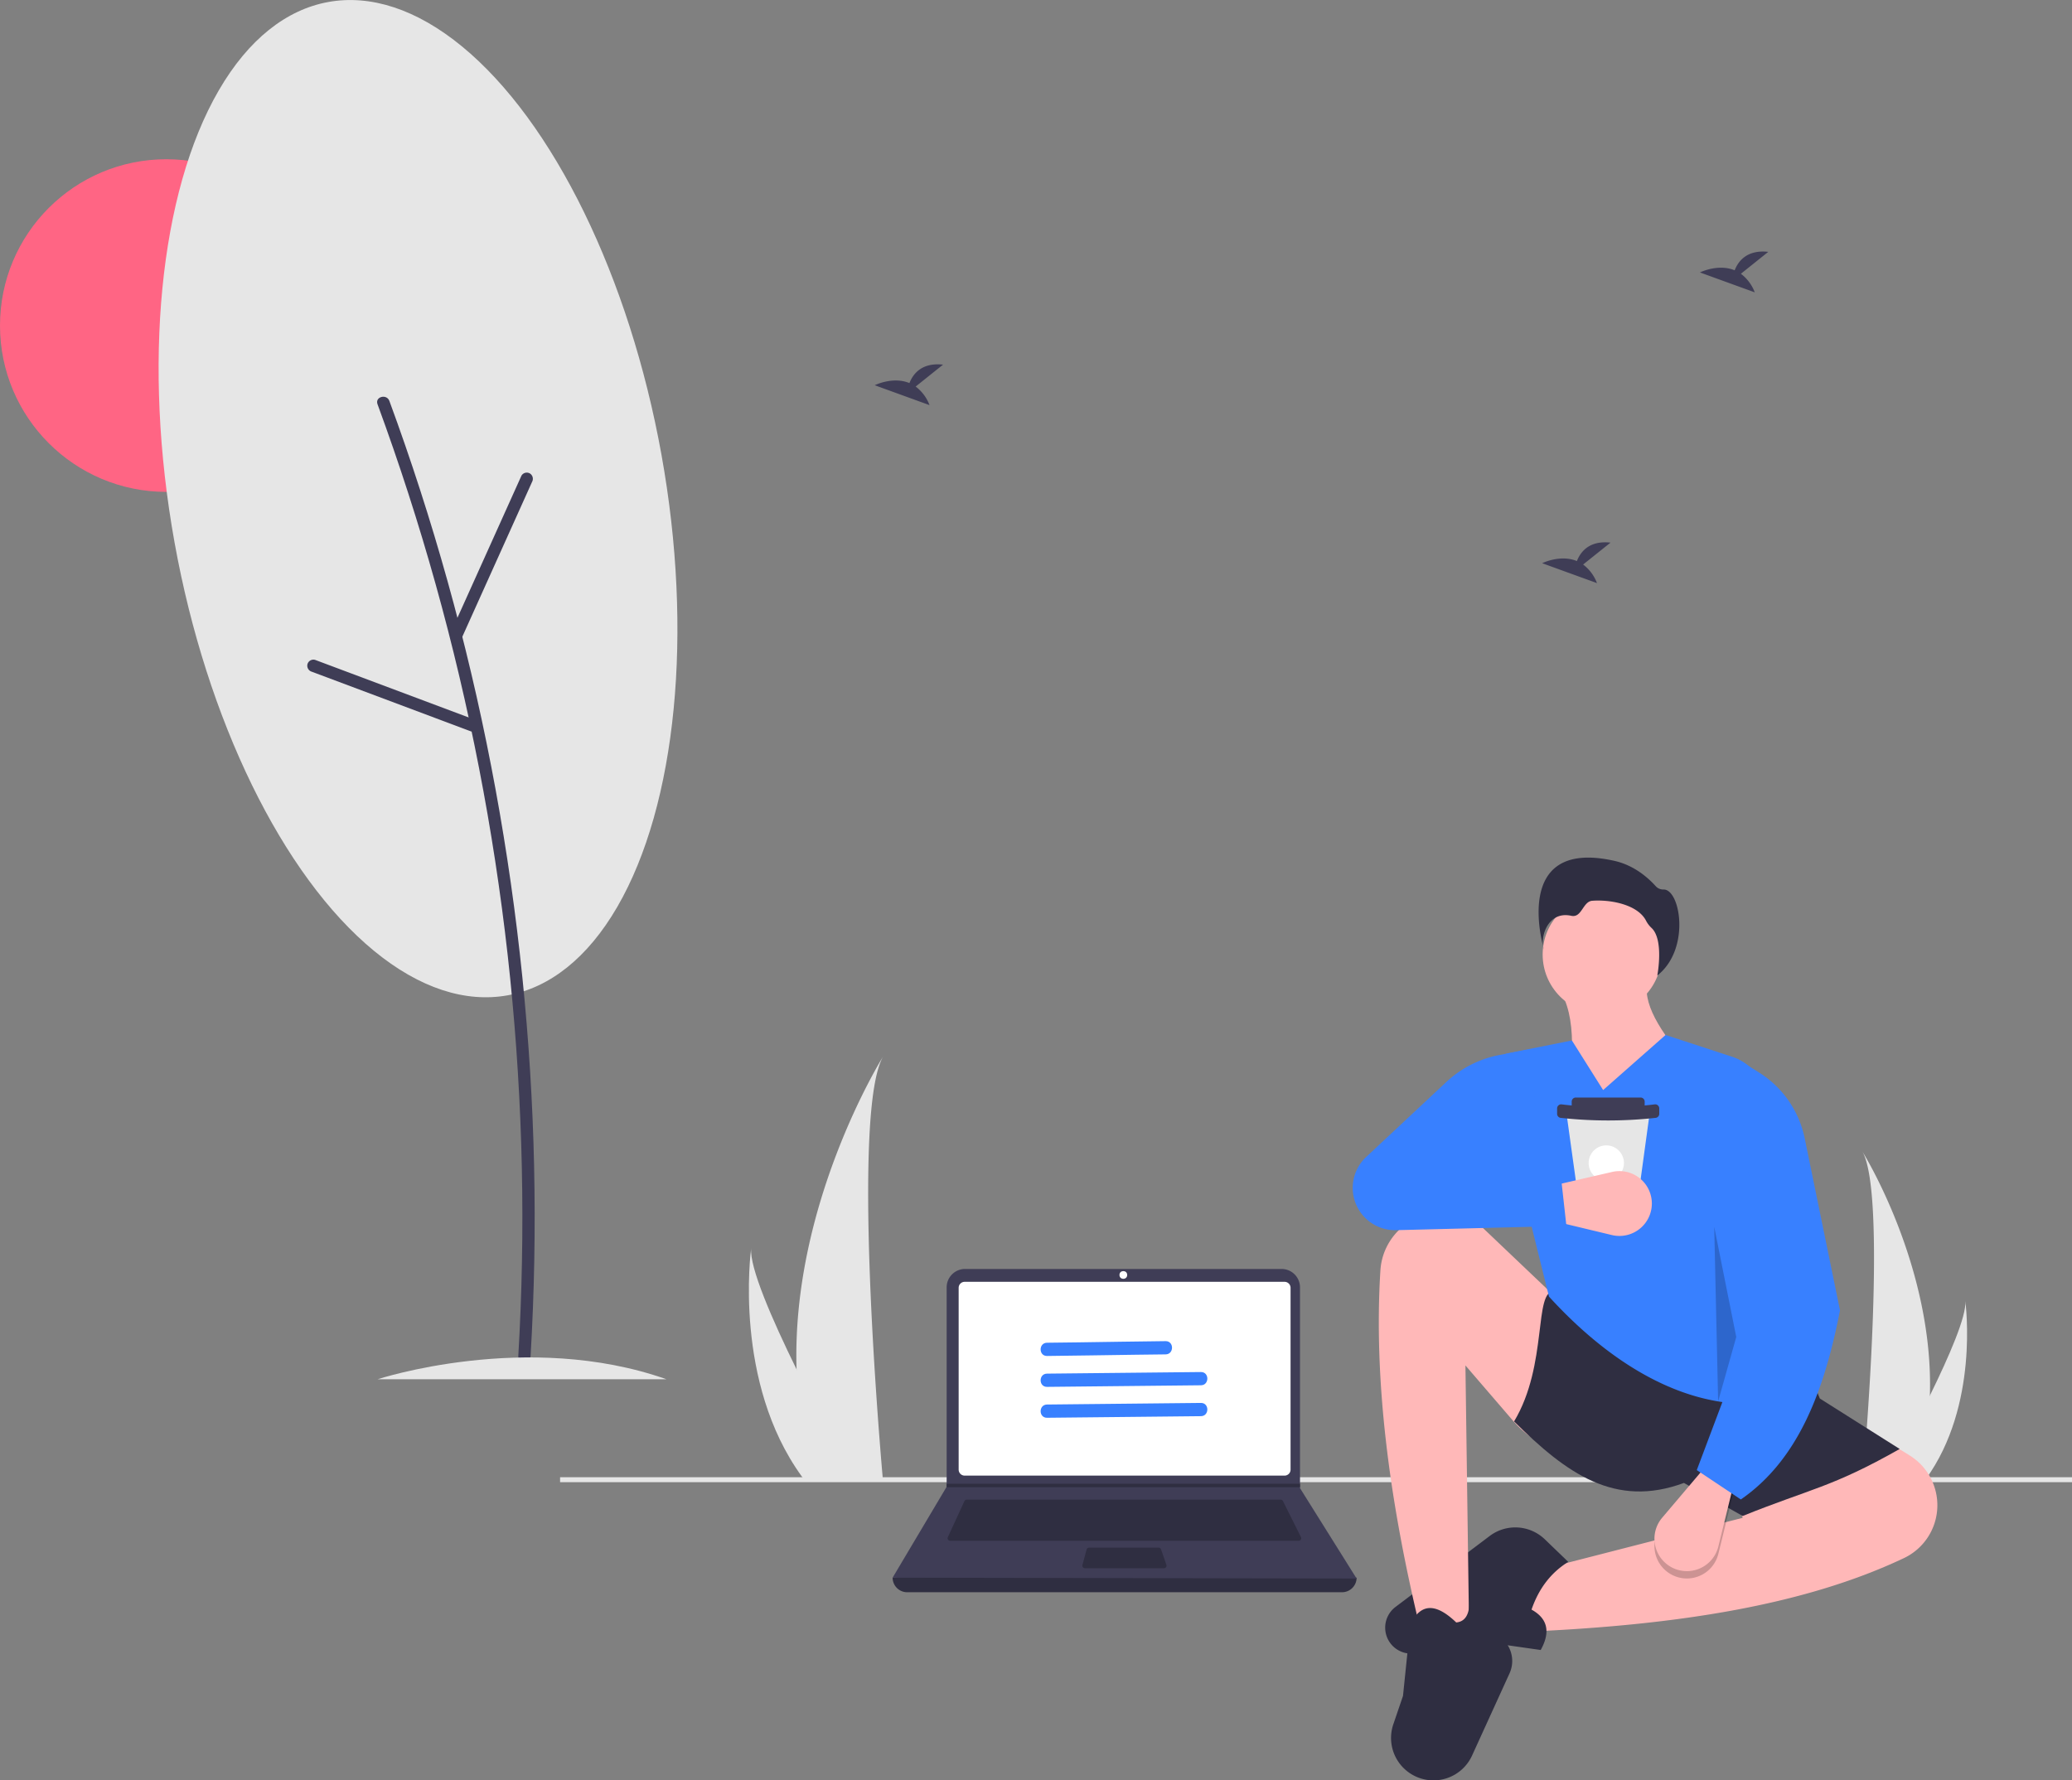<svg id="a379d9a4-f6fe-40d1-beba-a0916853bd02" data-name="Layer 1" xmlns="http://www.w3.org/2000/svg" width="938.759" height="806.748" viewBox="0 0 938.759 806.748"><rect x="0" y="0" width="938.759" height="806.748" fill="#808080" stroke="none"/><circle cx="75.365" cy="147.524" r="75.365" fill="#ff6584"/><path d="M1004.987,679.013a136.649,136.649,0,0,1-6.383,37.774c-.089.284-.182.563-.275.847H974.507c.025-.254.051-.538.076-.847,1.588-18.26,10.746-129.398-.203-148.403C975.337,569.926,1006.834,620.992,1004.987,679.013Z" transform="translate(-130.62 -46.626)" fill="#e6e6e6"/><path d="M1003.2,716.787c-.199.284-.407.568-.618.847H984.711c.136-.241.292-.525.474-.847,2.952-5.329,11.691-21.259,19.802-37.774,8.717-17.748,16.714-36.169,16.041-42.836C1021.235,637.68,1027.267,683.52,1003.2,716.787Z" transform="translate(-130.62 -46.626)" fill="#e6e6e6"/><rect x="253.759" y="669.385" width="685" height="2.241" fill="#e6e6e6"/><path d="M822.844,785.981l3.328-27.453,94.004-24.125-10.815-32.444c7.533-21.607,20.759-32.2,44.922-21.629l41.564,25.82a26.533,26.533,0,0,1,12.493,23.97v0a26.512,26.512,0,0,1-15.095,22.535C946.715,774.711,887.411,783.151,822.844,785.981Z" transform="translate(-130.62 -46.626)" fill="#ffb8b8"/><path d="M828.667,794.3l-29.116-4.159-27.233,5.558a11.763,11.763,0,0,1-14.104-11.035v0a11.763,11.763,0,0,1,4.674-9.884l42.675-32.152A19.266,19.266,0,0,1,830.519,744.136l10.626,10.233c-7.604,4.717-13.259,11.796-16.638,21.629Q835.47,782.024,828.667,794.3Z" transform="translate(-130.62 -46.626)" fill="#2f2e41"/><circle cx="725.855" cy="432.526" r="26.927" fill="#ffb8b8"/><path d="M898.546,532.252l-60.313,25.373c4.902-24.612,7.345-47.032,0-60.728l38.683-4.575C874.997,502.847,884.784,516.944,898.546,532.252Z" transform="translate(-130.62 -46.626)" fill="#ffb8b8"/><path d="M796.223,785.149l-22.461-1.664c-13.76-57.38-20.805-111.615-17.73-161.112a27.997,27.997,0,0,1,28.552-26.31h0a27.96,27.96,0,0,1,18.639,7.698l29.046,27.641a119.534,119.534,0,0,1,29.43,43.819c8.226,21.545,5.273,33.624-14.365,31.573a48.46,48.46,0,0,1-31.554-16.776l-21.22-24.661Z" transform="translate(-130.62 -46.626)" fill="#ffb8b8"/><path d="M778.829,853.333h0a19.217,19.217,0,0,1-16.938-25.377l4.384-12.859,3.328-32.444c5.126-10.46,12.385-8.895,20.797-.832,5.348-.525,6.496-5.873,5.823-13.31l16.865,22.702a13.534,13.534,0,0,1,1.45,13.685l-16.973,37.231A19.217,19.217,0,0,1,778.829,853.333Z" transform="translate(-130.62 -46.626)" fill="#2f2e41"/><path d="M991.303,703.207c-30.78,17.47-40.427,17.977-71.127,30.364l-26.621-14.974c-31.264,11.56-53.195-4.287-76.95-27.869,15.545-25.893,8.67-59.54,18.302-59.065l115.218,36.188,4.991,12.478Z" transform="translate(-130.62 -46.626)" fill="#2f2e41"/><path d="M954.283,676.17c-40.682,17.609-84.486-1.035-121.873-42.011l-24.756-99.979a8.344,8.344,0,0,1,6.428-10.325l28.727-5.745,14.142,22.461,28.284-24.957,30.038,9.82A23.192,23.192,0,0,1,930.907,543.455Z" transform="translate(-130.62 -46.626)" fill="#3880ff"/><path d="M889.664,760.928h0a14.691,14.691,0,0,1-5.976-23.229l19.017-22.43,13.31,7.487-6.854,27.943A14.691,14.691,0,0,1,889.664,760.928Z" transform="translate(-130.62 -46.626)" opacity="0.2"/><path d="M889.664,757.601l0,0a14.691,14.691,0,0,1-5.976-23.229L902.706,711.942l13.31,7.487-6.854,27.943A14.691,14.691,0,0,1,889.664,757.601Z" transform="translate(-130.62 -46.626)" fill="#ffb8b8"/><path d="M919.344,726.084,899.378,712.774l29.116-77.366L917.68,526.429l9.865,6.166a46.098,46.098,0,0,1,20.726,29.828l15.995,77.976C957.267,676.341,945.602,707.964,919.344,726.084Z" transform="translate(-130.62 -46.626)" fill="#3880ff"/><polygon points="776.661 555.922 786.644 605.836 778.433 635.028 776.661 555.922" opacity="0.2"/><path d="M830.142,476.842s-15.517-50.783,31.907-40.133c7.356,1.652,13.711,5.928,18.766,11.521a4.57,4.57,0,0,0,3.572,1.459c7.576,0,12.255,27.072-2.896,38.976,0,0,3.092-16.02-2.528-21.478a12.056,12.056,0,0,1-2.501-3.221c-3.658-7.378-15.952-9.8-24.432-9.172-4.329.321-4.707,7.868-9.5,6.814C831.626,459.211,828.145,471.843,830.142,476.842Z" transform="translate(-130.62 -46.626)" fill="#2f2e41"/><path d="M877.875,552.216l-.314,2.299-1.938,14.188-3.174,23.234-.795,5.817a1.853,1.853,0,0,1-1.836,1.603H848.655a1.854,1.854,0,0,1-1.836-1.598l-.808-5.822-3.227-23.234-1.972-14.198-.317-2.284a1.853,1.853,0,0,1,1.835-2.109h33.708a1.854,1.854,0,0,1,1.836,2.104Z" transform="translate(-130.62 -46.626)" fill="#e6e6e6"/><path d="M713.943,497.33H743.294a1.854,1.854,0,0,1,1.854,1.854v2.449a1.854,1.854,0,0,1-1.854,1.854H713.943a1.854,1.854,0,0,1-1.854-1.854V499.184A1.854,1.854,0,0,1,713.943,497.33Z" fill="#3f3d56"/><path d="M880.526,553.19a196.189,196.189,0,0,1-42.575,0,1.853,1.853,0,0,1-1.853-1.853h0v-2.449a1.853,1.853,0,0,1,1.853-1.853,174.442,174.442,0,0,0,42.575,0,1.853,1.853,0,0,1,1.853,1.853v2.449A1.853,1.853,0,0,1,880.526,553.19Z" transform="translate(-130.62 -46.626)" fill="#3f3d56"/><circle cx="727.759" cy="527.008" r="8" fill="#fff"/><path d="M878.946,590.465v0A14.691,14.691,0,0,1,860.905,606.269L832.311,599.404l.684-15.256,28.033-6.477A14.691,14.691,0,0,1,878.946,590.465Z" transform="translate(-130.62 -46.626)" fill="#ffb8b8"/><path d="M840.313,602.132l-77.169,1.929a19.167,19.167,0,0,1-19.454-21.872v0a19.167,19.167,0,0,1,5.88-11.287l36.333-33.989a48.519,48.519,0,0,1,24.204-12.256l12.734-2.388,7.487,56.569-43.259-4.991,50.746,5.823Z" transform="translate(-130.62 -46.626)" fill="#3880ff"/><path d="M738.651,768.127H541.643a6.606,6.606,0,0,1-6.606-6.606h0q107.123-12.45,210.219,0h0A6.606,6.606,0,0,1,738.651,768.127Z" transform="translate(-130.62 -46.626)" fill="#2f2e41"/><path d="M745.256,761.91,535.038,761.521l24.364-40.995.117-.194V629.985a8.35,8.35,0,0,1,8.35-8.35H711.26a8.35,8.35,0,0,1,8.35,8.35v90.969Z" transform="translate(-130.62 -46.626)" fill="#3f3d56"/><path d="M567.678,627.463a2.723,2.723,0,0,0-2.72,2.72v82.378a2.723,2.723,0,0,0,2.72,2.72H712.616a2.723,2.723,0,0,0,2.72-2.72V630.183a2.723,2.723,0,0,0-2.72-2.72Z" transform="translate(-130.62 -46.626)" fill="#fff"/><path d="M568.63,726.161a1.169,1.169,0,0,0-1.059.678l-7.507,16.32a1.166,1.166,0,0,0,1.059,1.653H718.995a1.166,1.166,0,0,0,1.042-1.687l-8.16-16.32a1.16,1.16,0,0,0-1.042-.644Z" transform="translate(-130.62 -46.626)" fill="#2f2e41"/><circle cx="508.944" cy="577.728" r="1.749" fill="#fff"/><path d="M624.047,747.921a1.168,1.168,0,0,0-1.125.863l-1.883,6.994a1.166,1.166,0,0,0,1.125,1.469H657.976a1.165,1.165,0,0,0,1.101-1.547l-2.421-6.994a1.166,1.166,0,0,0-1.102-.784Z" transform="translate(-130.62 -46.626)" fill="#2f2e41"/><polygon points="588.99 672.346 588.99 673.901 428.781 673.901 428.901 673.706 428.901 672.346 588.99 672.346" fill="#2f2e41"/><path d="M491.522,667.133a175.145,175.145,0,0,0,8.182,48.416c.114.364.233.722.353,1.086H530.589c-.033-.326-.065-.689-.098-1.086-2.036-23.404-13.773-165.851.261-190.21C529.525,527.314,489.155,592.766,491.522,667.133Z" transform="translate(-130.62 -46.626)" fill="#e6e6e6"/><path d="M493.813,715.548c.255.364.521.727.793,1.086h22.905c-.174-.309-.375-.673-.608-1.086-3.784-6.83-14.984-27.248-25.381-48.416-11.173-22.748-21.423-46.358-20.56-54.903C470.696,614.156,462.965,672.909,493.813,715.548Z" transform="translate(-130.62 -46.626)" fill="#e6e6e6"/><path d="M545.473,221.785l12.413-9.928c-9.643-1.064-13.606,4.195-15.227,8.358-7.534-3.128-15.735.972-15.735.972l24.837,9.017A18.795,18.795,0,0,0,545.473,221.785Z" transform="translate(-130.62 -46.626)" fill="#3f3d56"/><path d="M919.357,170.679l12.413-9.928c-9.643-1.064-13.606,4.195-15.227,8.358-7.534-3.128-15.735.972-15.735.972l24.837,9.017A18.795,18.795,0,0,0,919.357,170.679Z" transform="translate(-130.62 -46.626)" fill="#3f3d56"/><path d="M847.876,302.435l12.413-9.928c-9.643-1.064-13.606,4.195-15.227,8.358-7.534-3.128-15.735.972-15.735.972l24.837,9.017A18.795,18.795,0,0,0,847.876,302.435Z" transform="translate(-130.62 -46.626)" fill="#3f3d56"/><ellipse cx="320.013" cy="272.581" rx="112.082" ry="228.693" transform="translate(-173.908 14.481) rotate(-10.22)" fill="#e6e6e6"/><path d="M301.656,229.775q14.788,40.211,26.319,81.518,11.509,41.268,19.69,83.369,8.18,42.087,12.971,84.738,4.767,42.576,6.125,85.443,1.35,42.821-.746,85.658-.258,5.248-.568,10.493c-.211,3.582,5.362,3.57,5.572,0q2.526-42.972,1.585-86.051-.946-42.832-5.319-85.497-4.384-42.789-12.146-85.146-7.767-42.338-18.913-83.963-11.139-41.578-25.615-82.165-1.766-4.949-3.582-9.88c-1.227-3.337-6.614-1.895-5.373,1.481Z" transform="translate(-130.62 -46.626)" fill="#3f3d56"/><path d="M340.048,335.23l24.685-54.809L371.69,264.973a2.871,2.871,0,0,0-.999-3.812,2.808,2.808,0,0,0-3.812.999L342.194,316.97,335.237,332.418a2.871,2.871,0,0,0,.999,3.812,2.808,2.808,0,0,0,3.812-.999Z" transform="translate(-130.62 -46.626)" fill="#3f3d56"/><path d="M345.502,372.68l-56.285-21.103-15.864-5.948a2.809,2.809,0,0,0-3.427,1.946,2.847,2.847,0,0,0,1.946,3.427L328.157,372.105l15.864,5.948a2.809,2.809,0,0,0,3.427-1.946,2.847,2.847,0,0,0-1.946-3.427Z" transform="translate(-130.62 -46.626)" fill="#3f3d56"/><path d="M301.672,671.626s67.789-22.287,130.934,0" transform="translate(-130.62 -46.626)" fill="#e6e6e6"/><path d="M604.998,661.066c13.433-.14,26.864-.38,40.296-.562q6.717-.091,13.434-.16c3.859-.04,3.868-6.04,0-6-13.433.14-26.864.38-40.296.562q-6.717.091-13.434.16c-3.859.04-3.868,6.04,0,6Z" transform="translate(-130.62 -46.626)" fill="#3880ff"/><path d="M604.998,675.066l54.29-.562,15.44-.16c3.859-.04,3.868-6.04,0-6l-54.29.562-15.44.16c-3.859.04-3.868,6.04,0,6Z" transform="translate(-130.62 -46.626)" fill="#3880ff"/><path d="M604.998,689.066l54.29-.562,15.44-.16c3.859-.04,3.868-6.04,0-6l-54.29.562-15.44.16c-3.859.04-3.868,6.04,0,6Z" transform="translate(-130.62 -46.626)" fill="#3880ff"/></svg>